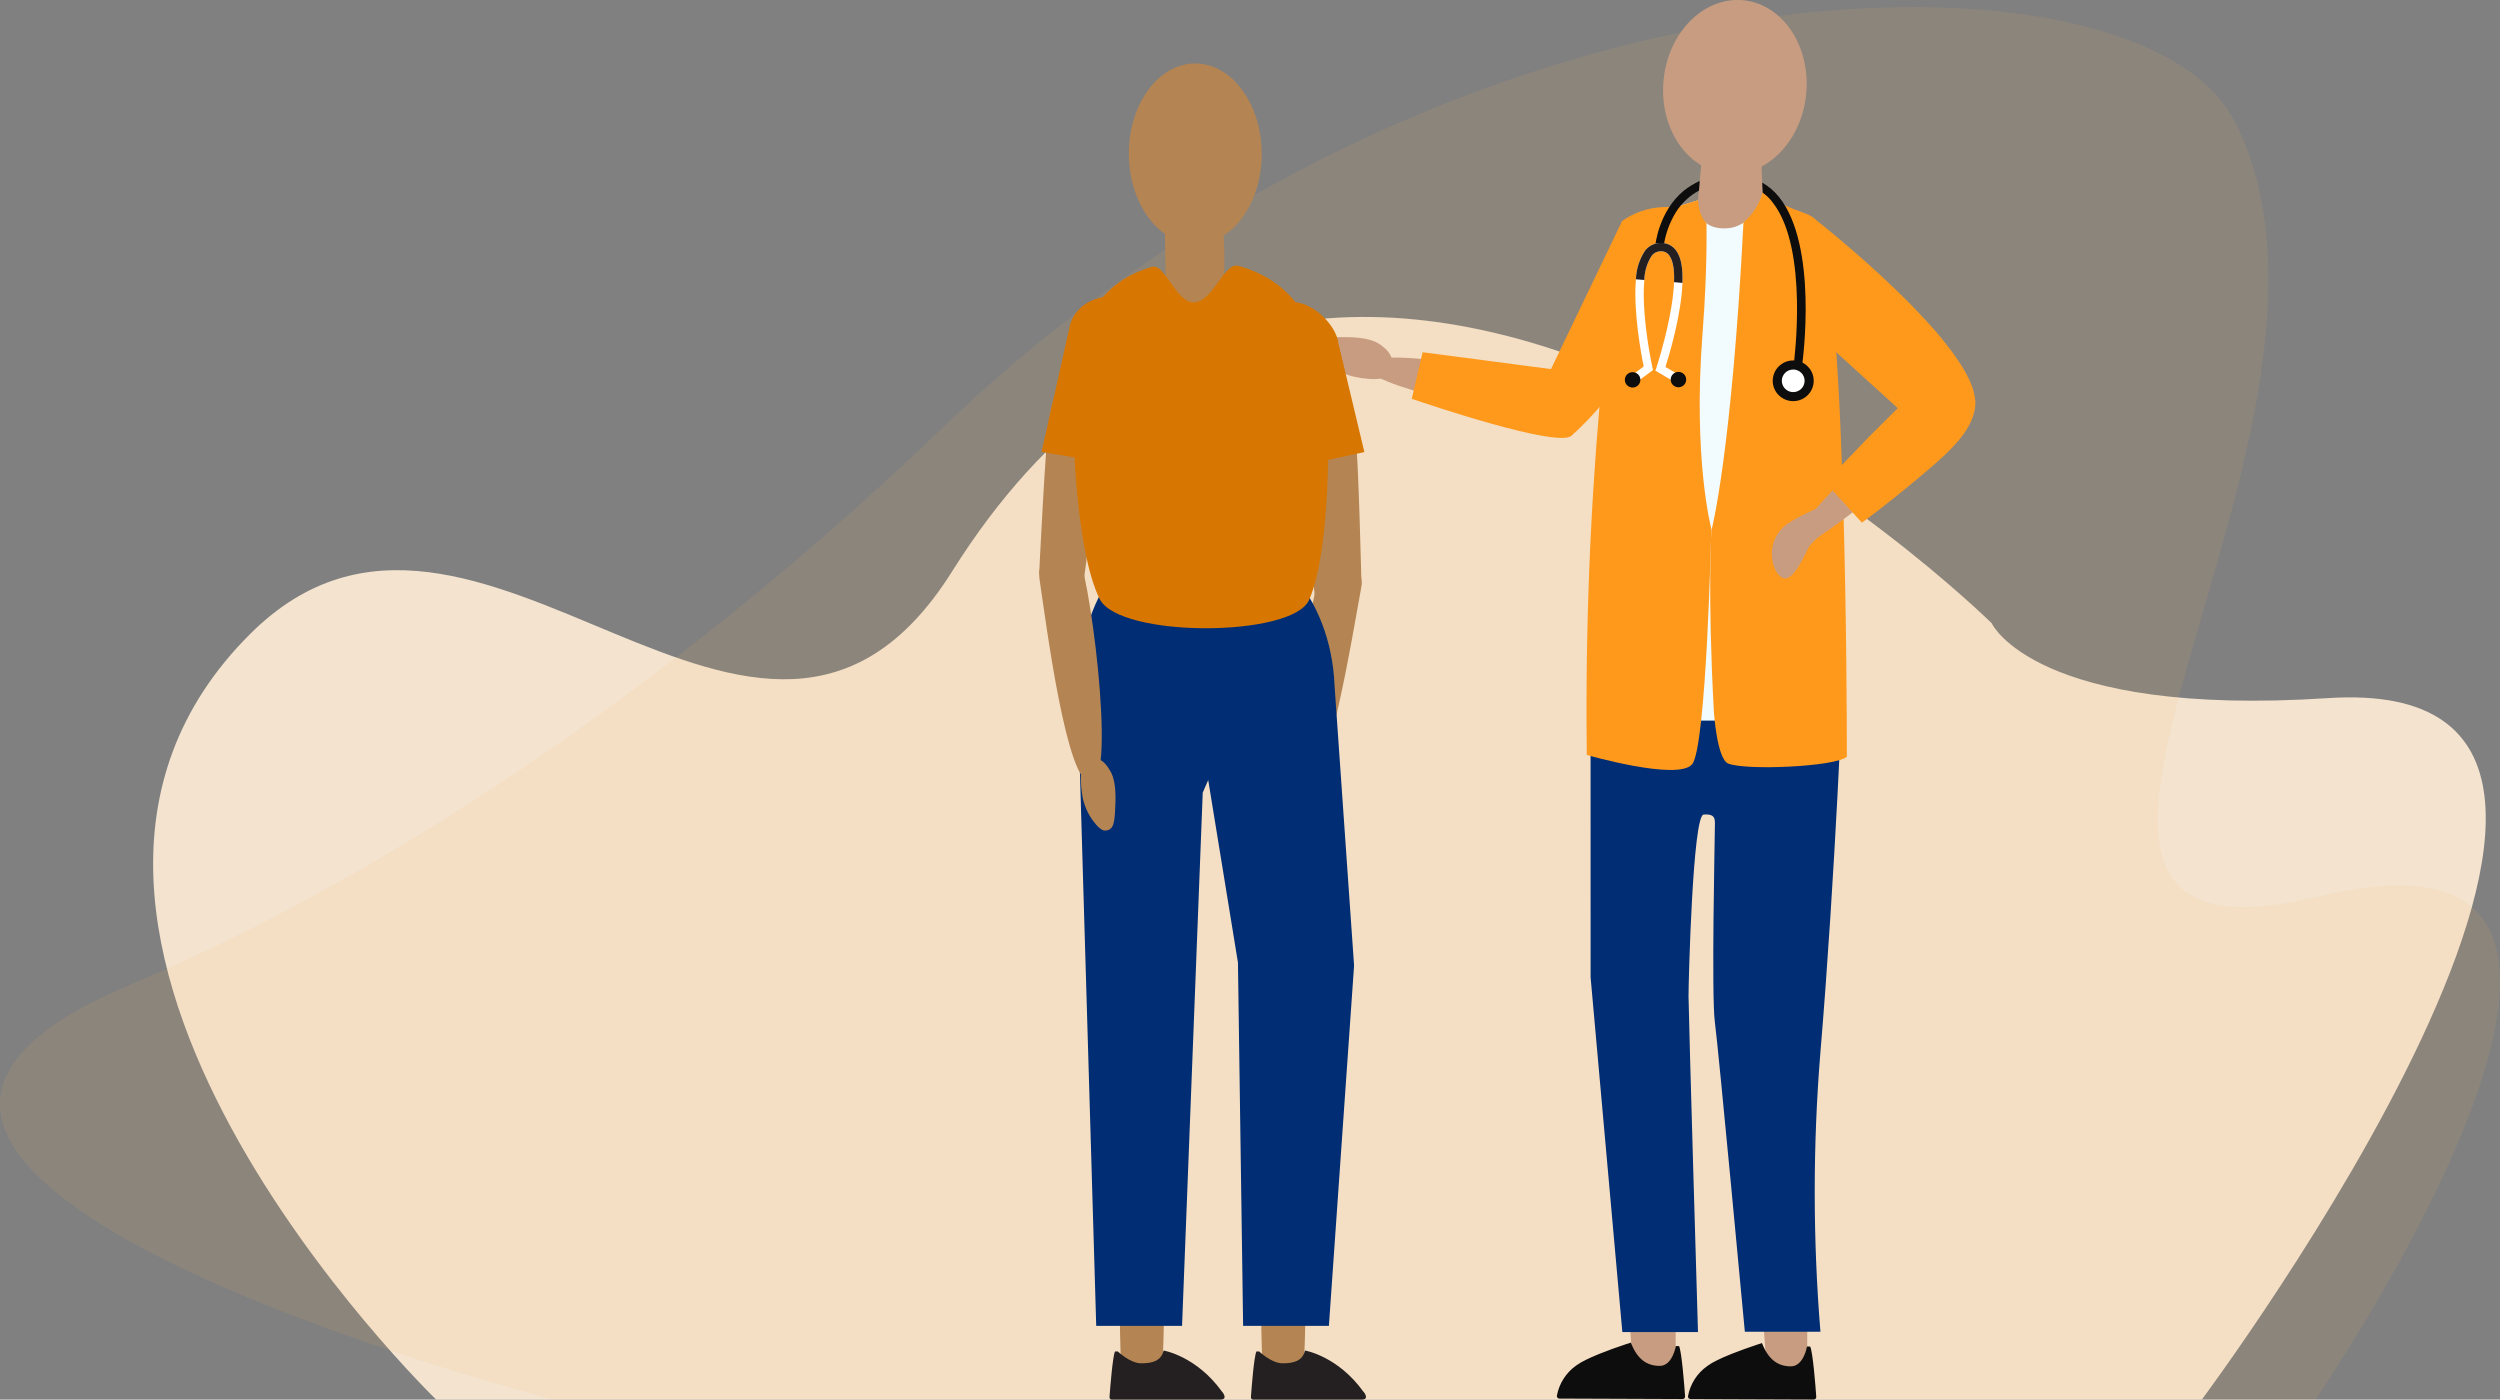 <svg width="702" height="393" viewBox="0 0 702 393" fill="none" xmlns="http://www.w3.org/2000/svg">
<rect x="0" y="0" width="702" height="393" fill="#808080" stroke="none"/>
<path opacity="0.9" d="M559.314 175.097C559.314 175.097 571.642 201.407 653.618 196.035C771.059 188.286 618.273 393 618.273 393H122.471C122.471 393 -13.599 261.28 70.359 177.902C133.86 114.779 213.241 246.636 267.317 160.505C373.386 -8.456 559.297 175.029 559.297 175.029" fill="#FFEDD7"/>
<path opacity="0.1" d="M627.331 33.724C671.839 120.084 541.336 278.354 651.045 251.743C766.2 223.816 650.174 393 650.174 393H155.53C155.53 393 -90.315 329.955 36.175 276.68C123.246 239.974 205.501 176.98 264.299 120.46C408.221 -17.894 600.63 -17.894 627.246 33.724" fill="#FFB860"/>
<g clip-path="url(#clip0_1911_7953)">
<path d="M496.132 384.561C495.509 376.889 495.093 370.855 495.182 369.542C495.479 365.323 499.281 362.638 501.851 363.08C504.42 363.523 507.688 368.539 507.48 371.696V384.06L496.132 384.561Z" fill="#C79C80"/>
<path d="M458.57 384.65C457.976 376.963 457.575 370.929 457.679 369.616C458.006 365.382 462.001 362.682 464.689 363.11C467.378 363.538 470.764 368.539 470.527 371.696V384.074L458.57 384.65Z" fill="#C79C80"/>
<path d="M437.168 391.923C437.155 392.02 437.164 392.119 437.192 392.213C437.22 392.307 437.267 392.394 437.331 392.469C437.393 392.547 437.471 392.611 437.562 392.654C437.652 392.698 437.751 392.72 437.851 392.72L472.487 392.852C472.584 392.851 472.68 392.829 472.768 392.789C472.856 392.749 472.935 392.691 472.999 392.619C473.063 392.546 473.112 392.462 473.141 392.37C473.171 392.278 473.181 392.181 473.17 392.085C472.977 389.297 472.235 379.56 471.477 377.981H470.571C470.571 377.981 469.65 383.558 466.041 383.543C462.432 383.528 459.729 381.669 457.946 377.007C457.946 377.007 455.719 377.701 452.926 378.704C451.857 379.102 450.684 379.545 449.525 380.002L448.708 380.327C447.535 380.814 446.406 381.301 445.396 381.802C444.404 382.271 443.455 382.824 442.559 383.455C439.722 385.481 437.789 388.522 437.168 391.938" fill="#0D0D0D"/>
<path d="M473.987 392.056C473.974 392.155 473.982 392.257 474.01 392.353C474.038 392.45 474.086 392.539 474.151 392.616C474.215 392.691 474.295 392.75 474.385 392.791C474.474 392.832 474.572 392.853 474.671 392.852L509.307 392.985C509.404 392.986 509.5 392.966 509.589 392.927C509.677 392.889 509.757 392.833 509.823 392.762C509.889 392.691 509.939 392.607 509.97 392.516C510.001 392.425 510.013 392.329 510.005 392.233C509.812 389.43 509.069 379.707 508.297 378.114H507.406C507.406 378.114 506.47 383.691 502.861 383.676C499.252 383.661 496.549 381.787 494.766 377.14C494.766 377.14 492.553 377.819 489.761 378.837C488.677 379.22 487.518 379.663 486.36 380.12L485.528 380.46C484.369 380.932 483.226 381.433 482.216 381.935C481.224 382.395 480.279 382.948 479.394 383.587C476.547 385.6 474.606 388.64 473.987 392.056Z" fill="#0D0D0D"/>
<path d="M494.974 53.938L494.439 43.035L478.146 41.383L476.794 56.254L476.928 62.038L477.849 64.147L484.726 65.195L494.959 61.521L494.974 53.938Z" fill="#C79C80"/>
<path d="M446.629 193.977C477.062 196.603 517.535 189.772 517.535 189.772C517.535 189.994 515.411 244.95 511.178 295.407C509.04 321.546 509.04 347.814 511.178 373.953H489.954C489.954 373.953 482.527 294.285 481.532 286.997C480.537 279.709 481.532 234.446 481.532 232.41C481.532 230.374 482.022 228.412 478.369 228.736C475.324 228.957 474.136 275.504 474.136 279.709C474.136 283.914 476.794 374.042 476.794 374.042H455.555L446.644 274.457L446.629 193.977Z" fill="#002D74"/>
<path d="M441.52 116.758C440.622 117.502 439.566 118.033 438.431 118.309C437.295 118.585 436.111 118.6 434.97 118.352C423.979 116.021 382.555 108.511 383.713 102.447C384.946 95.912 441.208 106.873 442.158 109.632C442.916 111.801 444.46 114.25 441.52 116.758Z" fill="#C79C80"/>
<path d="M370.211 97.741C370.508 94.79 372.781 94.657 377.46 94.672C379.123 94.672 384.158 94.672 386.965 96.384L387.44 96.664C389.98 98.479 391.183 99.984 391.064 103.082C390.871 108.024 382.331 106.283 379.435 105.59C376.931 104.868 374.642 103.552 372.766 101.754C371.117 100.279 370.107 98.641 370.211 97.741Z" fill="#C79C80"/>
<path d="M462.595 98.154C462.595 98.154 456.431 105.811 450.565 112.598C447.706 116.109 444.578 119.394 441.208 122.424C436.871 125.669 400.749 113.483 396.769 112.096C396.714 112.103 396.659 112.103 396.605 112.096H396.397L399.472 98.907L435.519 103.642L455.436 62.185L462.595 98.154Z" fill="#FF991C"/>
<path d="M498.613 57.936L486.27 202.342H476.379L470.616 58.128L476.794 56.255C476.794 56.255 475.725 64.133 484.221 64.133C492.716 64.133 494.989 54.248 494.989 54.248L498.613 57.936Z" fill="#F2FBFE"/>
<path d="M480.656 148.581C480.656 148.581 486.27 127.159 489.568 62.436C492.199 60.238 494.082 57.285 494.959 53.982C500.9 58.748 507.643 59.456 509.47 61.359C512.307 64.31 514.282 79.343 515.634 98.906C515.634 99.201 515.634 99.511 515.708 99.836C516.347 109.337 516.852 119.827 517.194 130.508C517.342 134.005 517.446 137.516 517.565 141.027C518.53 173.072 518.59 204.083 518.59 211.047V212.522C515.159 215.34 490.073 216.402 485.275 214.396C482.097 213.068 481.265 199.923 481.265 199.923C479.438 166.831 480.567 148.625 480.567 148.625" fill="#FF991C"/>
<path d="M548.473 121.287C542.384 126.761 524.605 140.895 512.827 149.319L509.158 143.712C521.04 130.036 542.74 109.957 544.908 110.458C547.389 111.019 550.627 111.049 551.117 114.884C551.242 116.078 551.071 117.283 550.621 118.396C550.171 119.51 549.454 120.497 548.532 121.273" fill="#C79C80"/>
<path d="M512.768 149.275C512.768 149.275 508.951 151.724 507.822 153.819C506.693 155.914 503.752 162.921 500.96 162.405C498.168 161.889 495.019 153.701 500.678 148.109C503.188 145.645 510.881 142.458 510.881 142.458" fill="#C79C80"/>
<path d="M485.112 48.804C496.192 49.675 506.084 39.48 507.213 26.01C508.341 12.54 500.291 0.929 489.226 0.044C478.161 -0.841 468.239 9.368 467.096 22.838C465.952 36.308 474.017 47.919 485.082 48.804" fill="#C79C80"/>
<path d="M554.667 112.303C555.098 120.476 547.047 127.233 538.136 134.683C529.224 142.134 522.823 146.766 522.823 146.766L521.887 145.734L518.1 141.573L517.624 141.057L513.689 136.719L512.53 135.48L513.525 134.447L517.253 130.538L517.922 129.83L524.665 122.792L532.893 114.619L528.259 110.399L525.378 107.788L515.649 98.936L515.055 98.39L510.837 94.54L508.817 92.695L509.485 61.389C509.485 61.389 529.997 77.455 543.364 92.858C544.419 94.053 545.429 95.292 546.335 96.472C547.82 98.287 549.097 100.087 550.256 101.842C552.81 105.737 554.444 109.352 554.607 112.347" fill="#FF991C"/>
<path d="M480.537 148.493C480.537 148.493 479.186 209.926 475.131 214.632C471.076 219.338 445.574 211.991 445.574 211.991C444.431 123.958 455.436 62.097 455.436 62.097C458.767 59.721 462.718 58.353 466.814 58.158C467.881 58.07 468.954 58.07 470.022 58.158H470.527L476.794 56.21C476.794 56.21 476.943 60.636 479.171 62.628C479.171 62.628 479.498 75.272 478.087 93.404C475.324 129.033 480.537 148.448 480.537 148.448" fill="#FF991C"/>
<path d="M477.077 53.511C474.393 54.964 472.14 57.09 470.541 59.677C468.744 62.635 467.581 65.93 467.125 69.356C467.114 69.51 467.072 69.661 467.001 69.799C466.931 69.937 466.833 70.06 466.714 70.16C466.595 70.261 466.458 70.337 466.309 70.383C466.16 70.43 466.003 70.447 465.848 70.433C465.538 70.399 465.253 70.246 465.056 70.005C464.859 69.765 464.764 69.458 464.794 69.149C464.794 68.751 465.774 59.338 472.814 53.54C474.191 52.463 475.686 51.542 477.27 50.796L477.077 53.511Z" fill="#0D0D0D"/>
<path d="M506.024 102.639C505.988 102.921 505.847 103.179 505.631 103.364C505.414 103.549 505.136 103.648 504.851 103.643H504.702C504.548 103.624 504.399 103.576 504.264 103.5C504.13 103.423 504.012 103.321 503.917 103.198C503.823 103.076 503.755 102.936 503.716 102.787C503.677 102.637 503.669 102.482 503.692 102.329C503.692 101.99 508.059 69.872 497.751 56.83C496.979 55.782 496.041 54.865 494.974 54.115V53.938L494.825 51.268C496.665 52.33 498.288 53.726 499.608 55.384C510.539 69.134 506.232 101.282 506.024 102.595" fill="#0D0D0D"/>
<path d="M472.71 107.389C472.55 107.653 472.291 107.842 471.991 107.917C471.69 107.992 471.372 107.945 471.106 107.788L464.838 104.085L465.135 103.185C466.739 98.242 469.814 87.148 470.066 79.24C470.215 75.98 469.858 73.339 468.744 71.745C468.487 71.362 468.135 71.052 467.721 70.845C467.307 70.638 466.846 70.542 466.383 70.565C465.874 70.558 465.372 70.672 464.917 70.898C464.462 71.124 464.068 71.455 463.769 71.863C462.479 73.887 461.775 76.225 461.734 78.62C460.976 86.543 462.892 98.095 464.006 103.17L464.17 103.893L458.838 107.862C458.642 108.013 458.402 108.095 458.154 108.098C457.969 108.104 457.785 108.064 457.619 107.981C457.453 107.899 457.31 107.777 457.204 107.625C457.107 107.504 457.035 107.365 456.995 107.215C456.954 107.065 456.944 106.909 456.967 106.756C456.989 106.602 457.042 106.455 457.124 106.323C457.206 106.191 457.314 106.077 457.442 105.988L461.556 102.904C460.887 99.718 458.585 87.428 459.372 78.429C459.461 75.566 460.345 72.783 461.927 70.388C462.448 69.707 463.122 69.155 463.896 68.779C464.67 68.402 465.521 68.211 466.383 68.219C467.218 68.199 468.045 68.384 468.791 68.757C469.537 69.13 470.179 69.68 470.66 70.359C472.146 72.35 472.576 75.655 472.428 79.432C472.146 88.151 468.804 99.437 467.66 103.037L472.309 105.781C472.446 105.859 472.565 105.963 472.66 106.088C472.755 106.213 472.823 106.355 472.861 106.507C472.898 106.659 472.904 106.817 472.879 106.971C472.853 107.125 472.795 107.273 472.71 107.404" fill="white"/>
<path d="M460.62 106.667C460.62 106.951 460.563 107.232 460.453 107.495C460.343 107.757 460.182 107.995 459.979 108.195C459.777 108.395 459.536 108.554 459.271 108.661C459.006 108.768 458.722 108.823 458.436 108.821C458.15 108.823 457.867 108.768 457.602 108.661C457.337 108.554 457.096 108.395 456.894 108.195C456.691 107.995 456.53 107.757 456.42 107.495C456.31 107.232 456.253 106.951 456.253 106.667C456.253 106.092 456.483 105.54 456.893 105.133C457.302 104.727 457.857 104.498 458.436 104.498C459.016 104.498 459.571 104.727 459.98 105.133C460.39 105.54 460.62 106.092 460.62 106.667Z" fill="#0D0D0D"/>
<path d="M473.482 106.593C473.482 107.164 473.254 107.712 472.847 108.116C472.44 108.52 471.889 108.747 471.314 108.747C471.028 108.749 470.744 108.695 470.479 108.587C470.214 108.48 469.974 108.322 469.771 108.121C469.568 107.921 469.407 107.683 469.297 107.421C469.187 107.158 469.13 106.877 469.13 106.593C469.13 106.018 469.36 105.466 469.77 105.06C470.179 104.653 470.735 104.424 471.314 104.424C471.6 104.424 471.883 104.48 472.147 104.59C472.411 104.699 472.651 104.859 472.852 105.06C473.054 105.262 473.213 105.501 473.321 105.764C473.429 106.027 473.484 106.309 473.482 106.593Z" fill="#0D0D0D"/>
<path d="M509.292 106.932C509.288 108.448 508.679 109.9 507.599 110.97C506.519 112.041 505.055 112.642 503.529 112.642C502.005 112.642 500.543 112.04 499.465 110.97C498.387 109.899 497.781 108.447 497.781 106.932C497.781 105.417 498.386 103.963 499.464 102.89C500.541 101.817 502.003 101.212 503.529 101.208C505.058 101.208 506.523 101.811 507.604 102.885C508.685 103.958 509.292 105.414 509.292 106.932Z" fill="#0D0D0D"/>
<path d="M506.737 106.932C506.733 107.775 506.394 108.582 505.793 109.176C505.191 109.77 504.378 110.104 503.529 110.104C502.682 110.104 501.87 109.77 501.271 109.175C500.672 108.58 500.336 107.773 500.336 106.932C500.336 106.091 500.672 105.284 501.271 104.689C501.87 104.094 502.682 103.76 503.529 103.76C504.378 103.76 505.191 104.094 505.793 104.688C506.394 105.283 506.733 106.09 506.737 106.932Z" fill="white"/>
<path d="M470.066 79.24C470.215 75.98 469.858 73.339 468.744 71.745C468.487 71.362 468.135 71.052 467.721 70.845C467.307 70.638 466.846 70.542 466.383 70.565C465.874 70.558 465.371 70.672 464.917 70.898C464.462 71.124 464.068 71.455 463.769 71.863C462.479 73.887 461.775 76.225 461.734 78.62L459.372 78.429C459.461 75.566 460.345 72.783 461.927 70.388C462.448 69.707 463.122 69.155 463.896 68.779C464.67 68.402 465.521 68.211 466.383 68.219C467.218 68.199 468.045 68.384 468.791 68.757C469.537 69.13 470.179 69.68 470.66 70.359C472.146 72.35 472.576 75.655 472.428 79.432L470.066 79.24Z" fill="#241F21"/>
</g>
<g clip-path="url(#clip1_1911_7953)">
<path d="M382.302 164.291C382.302 164.291 381.474 127.884 380.588 122.005C379.703 116.125 376.334 111.013 372.225 110.419C368.116 109.826 365.038 113.692 364.458 117.95L369.394 169.519" fill="#B48552"/>
<path d="M360.305 237.191C357.852 237.061 357.648 234.903 357.576 230.429C357.576 228.821 357.46 223.999 358.882 221.218C358.969 221.059 359.042 220.885 359.129 220.755C360.581 218.22 361.902 216.99 364.545 216.932C368.77 216.83 367.449 225.099 366.868 227.909C366.314 230.316 365.233 232.571 363.703 234.512C362.41 236.178 361.075 237.235 360.305 237.191Z" fill="#C79C80"/>
<path d="M380.211 158.151C381.073 159.086 381.702 160.21 382.048 161.433C382.393 162.656 382.445 163.942 382.2 165.189C379.921 177.296 372.821 222.84 365.968 221.914C358.578 220.914 369.089 159.02 372.182 157.818C374.592 156.891 377.293 155.081 380.211 158.151Z" fill="#B48552"/>
<path d="M365.968 387.454C366.36 378.765 366.592 372.016 366.461 370.554C366.04 365.818 362.106 363.023 359.594 363.66C357.082 364.297 353.888 370.105 354.193 373.624L354.541 387.526L365.968 387.454Z" fill="#B48552"/>
<path d="M382.955 390.886C383.071 391.045 384.61 393 382.345 393H351.855C351.769 392.997 351.685 392.976 351.607 392.938C351.53 392.901 351.461 392.848 351.405 392.782C351.349 392.717 351.308 392.641 351.283 392.559C351.258 392.477 351.25 392.39 351.26 392.305C351.434 389.771 352.117 380.937 352.799 379.489H353.583C353.583 379.489 357.01 382.819 360.175 382.819C363.34 382.819 365.764 382.124 366.447 379.228C366.447 379.228 375.695 380.763 382.911 390.886" fill="#241F21"/>
<path d="M326.258 387.454C326.65 378.765 326.883 372.016 326.752 370.554C326.345 365.818 322.396 363.023 319.885 363.66C317.373 364.297 314.179 370.105 314.498 373.624L314.832 387.526L326.258 387.454Z" fill="#B48552"/>
<path d="M343.26 390.886C343.362 391.045 344.901 393 342.65 393H312.16C312.074 392.997 311.989 392.975 311.911 392.938C311.833 392.901 311.763 392.848 311.706 392.783C311.649 392.718 311.606 392.642 311.579 392.56C311.552 392.478 311.543 392.391 311.55 392.305C311.739 389.771 312.422 380.937 313.09 379.489H313.888C313.888 379.489 317.3 382.819 320.48 382.819C323.659 382.819 326.055 382.124 326.737 379.228C326.737 379.228 336 380.763 343.216 390.886" fill="#241F21"/>
<path d="M374.737 192.457C373.735 167.534 356.951 148.52 336.523 148.723C316.095 148.926 303.594 168.07 302.607 192.675H302.505V193.79C302.505 194.326 302.505 194.861 302.505 195.383H302.607L307.819 372.305H331.921L337.728 222.565L339.267 219.031L347.616 270.282L349.068 372.305H373.155L380.225 271.136L374.737 192.457Z" fill="#002D74"/>
<path d="M291.79 161.25C291.79 161.25 293.663 121.874 294.767 116.038C295.87 110.202 299.413 105.206 303.478 104.786C307.543 104.366 310.505 108.305 310.97 112.577L304.204 163.943" fill="#B48552"/>
<path d="M310.258 233.209C312.727 233.209 313.003 231.008 313.162 226.533C313.249 224.94 313.496 220.132 312.16 217.294C312.16 217.134 312.015 216.946 311.943 216.816C310.491 214.238 309.3 212.964 306.658 212.819C302.447 212.587 303.507 220.885 303.972 223.723C304.431 226.141 305.423 228.426 306.875 230.414C308.11 232.137 309.402 233.223 310.171 233.209" fill="#B48552"/>
<path d="M294.316 155.602C293.397 156.486 292.697 157.573 292.274 158.774C291.85 159.976 291.714 161.261 291.877 162.524C293.721 174.703 299.5 220.523 306.396 219.814C313.815 219.075 305.423 156.862 302.374 155.558C299.993 154.545 297.351 152.662 294.331 155.558" fill="#B48552"/>
<path d="M336.001 68.524C346.295 68.292 354.469 56.765 354.28 42.761C354.091 28.757 345.569 17.606 335.304 17.823C325.039 18.041 316.792 29.611 316.981 43.572C317.169 57.532 325.678 68.712 336.001 68.524Z" fill="#B48552"/>
<path d="M343.26 83.845C343.983 76.579 343.983 69.259 343.26 61.992C343.057 56.2 339.049 51.754 335.405 51.855C331.761 51.957 326.897 58.227 327.057 62.572L327.507 88.001L343.26 83.845Z" fill="#B48552"/>
<path d="M308.763 168.158C301.852 154.038 301.387 119.977 301.387 119.977C300.937 98.255 303.943 80.717 323.427 74.939C327.144 73.838 330.178 84.989 335.231 84.888C340.734 84.772 343.71 73.534 347.688 74.635C366.563 79.819 372.472 96.473 372.908 117.805C372.908 117.805 374.026 153.444 367.623 168.418C363.064 179.062 314.164 179.178 308.763 168.158Z" fill="#D77600"/>
<path d="M320.857 131.63L324.748 98.539C325.75 93.76 321.046 85.289 314.948 83.696C308.85 82.103 301.692 85.347 300.342 91.776C299.834 94.209 292.473 126.894 292.473 126.894L320.857 131.63Z" fill="#D77600"/>
<path d="M383.115 126.938L375.855 96.527C375.26 91.139 368.131 84.116 361.931 84.84C358.627 85.336 355.638 87.076 353.581 89.702C351.523 92.329 350.552 95.641 350.868 98.96C351.173 101.711 355.136 132.991 355.136 132.991L383.115 126.938Z" fill="#D77600"/>
</g>
<defs>
<clipPath id="clip0_1911_7953">
<rect width="184.469" height="393" fill="white" transform="translate(370.197)"/>
</clipPath>
<clipPath id="clip1_1911_7953">
<rect width="91.789" height="375.177" fill="white" transform="matrix(-1 0 0 1 383.565 17.823)"/>
</clipPath>
</defs>
</svg>
